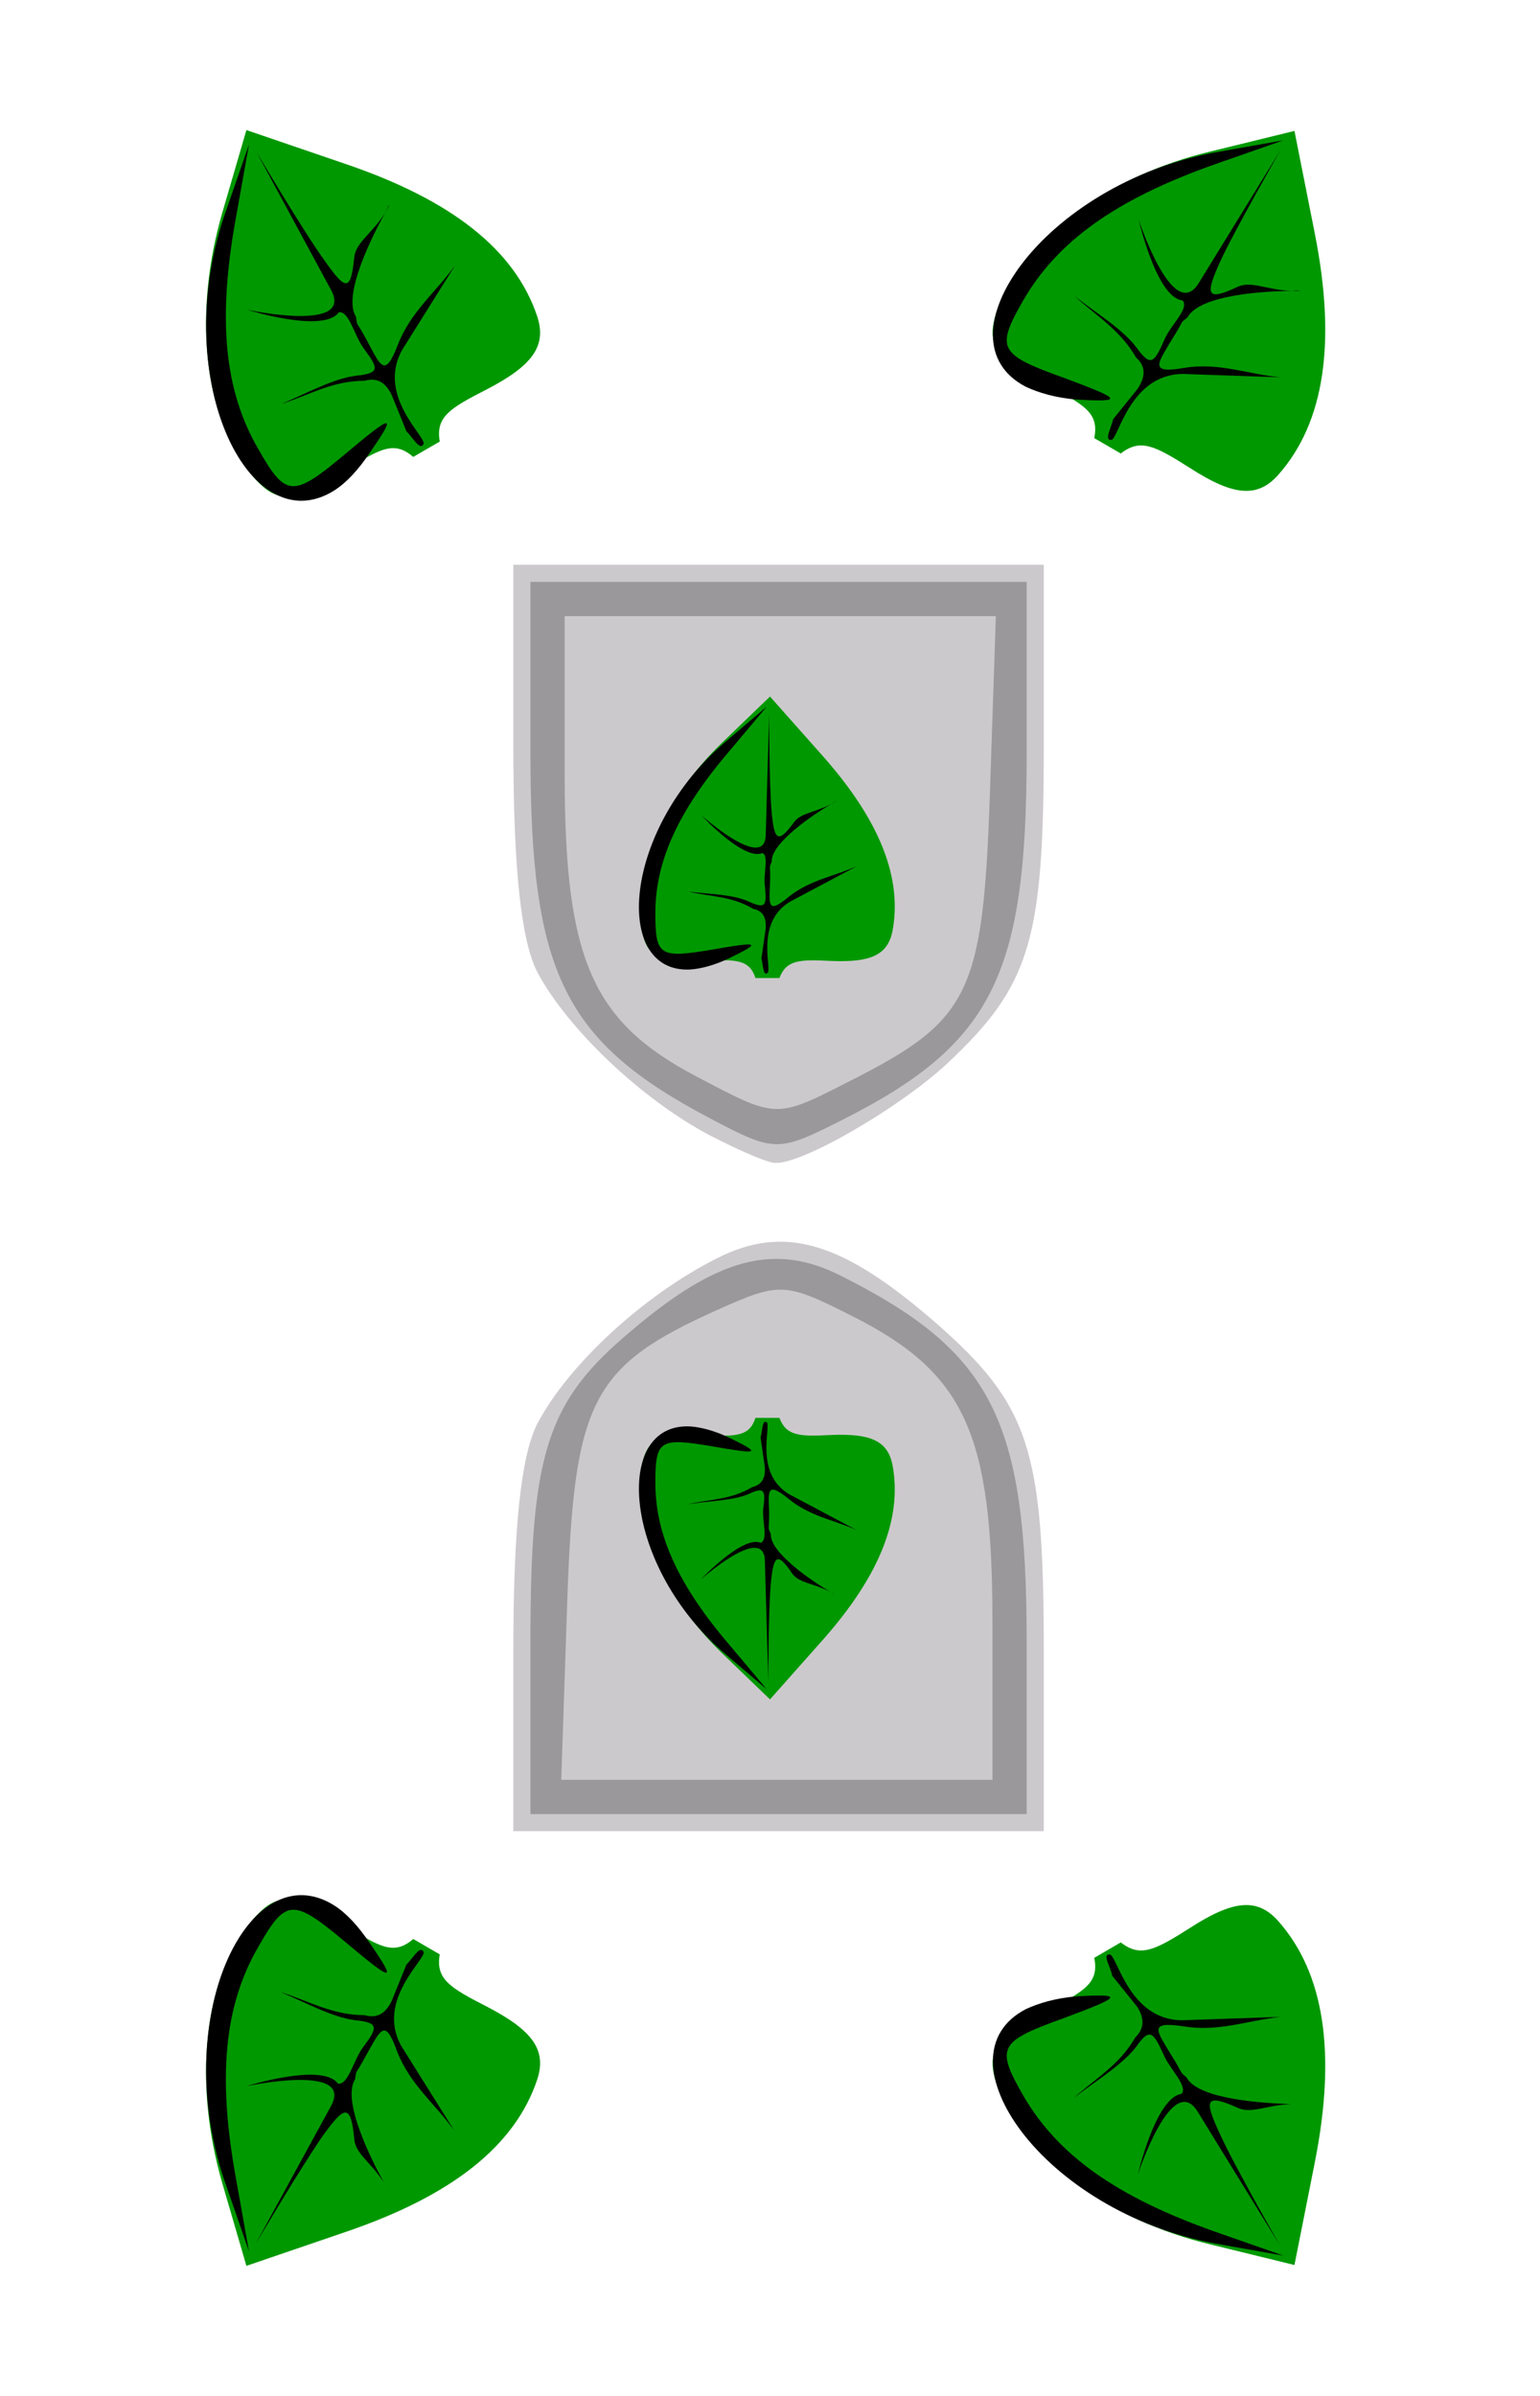 <svg xmlns="http://www.w3.org/2000/svg" width="180" height="280" xmlns:v="https://vecta.io/nano"><style><![CDATA[.E{fill-rule:evenodd}.F{fill:#009800}]]></style><path d="M60 192.9c0-14.3.9-22.8 2.8-26.5 3.6-6.9 12.4-15 20.9-19.3 8-4.1 14.8-2 25.8 7.6 10.8 9.5 12.5 14.7 12.5 38.2V214H91 60zm23-60.2c-8-4.2-16.7-12.5-20.2-19.1-1.9-3.7-2.8-12.2-2.8-26.5V66h31 31v21.1c0 22.9-1.6 28.1-11.3 37.2-5.6 5.2-17 11.8-20.1 11.6-.9 0-4.3-1.5-7.6-3.2z" fill="#ccc9cc"/><path d="M62 191.9c0-22.1 1.9-28.1 11.7-36.3 10.2-8.7 16.9-10.4 24.6-6.5C116 158 120 165.9 120 191.9V212H62zm54-2.4c0-21.9-3.2-29-16.2-35.6-8.1-4.1-8.6-4.1-16-.8-14.7 6.6-16.7 10.6-17.5 34.1l-.7 20.8H116v-18.5zm-33-58.8c-17.1-9-21-17-21-42.6V68h58v20.1c0 25.8-4 33.9-21.4 42.7-7.7 3.9-8 3.9-15.6-.1zm16.6-4.5c13.8-7 15.3-10.2 16.1-33.4l.7-20.8H66v18.5c0 21.6 3.2 28.9 15.4 35.3 9.5 5 9.2 5 18.2.4z" fill="#9b989b" class="E"/><path d="M51.4 51.6c-.5-2.9 1.2-3.9 5.5-6.1 5.4-2.8 7-5.1 5.9-8.5-2.6-7.8-10-13.6-22.3-17.8l-11.7-4-2.8 9.6c-3.4 11.6-2.2 23.5 3 30.2 3.2 4 5 4 11 .2 4.3-2.7 6-3.8 8.3-1.8z" class="F"/><path d="M27.6 25.3c-2.2 12-1.4 20.3 2.6 27.2 3.2 5.6 4 5.7 10.1.6 5.7-4.8 6.1-4.8 3-.3-1.4 2.1-2.8 3.6-4.2 4.5C29 63.7 19.5 43.8 26.5 24.4l2.6-7.5zm10.3 5.1c2.4 3.4 3.1 3.9 3.5-.3.2-1.8 2-2.7 3.6-5.2-1.4 2.5-5 9.6-3.4 12.1.2 1.3-.1.2 1.4 3s2 4.2 3.5.3 4.5-6.2 6.7-9.3L47 40.9c-3 5.4 2.9 10.2 2.5 11s-1.2-.7-2-1.5l-1.7-4.2c-.9-1.9-2.1-2-3.2-1.7-3.8 0-6.5 1.7-9.7 2.7 2.9-1.2 6.1-3 8.8-3.3 2.8-.3 2.5-.9.8-3.2-1.1-1.5-1.7-4.4-2.9-4.2-1.8 2.5-10.7-.3-10.7-.3s12.5 2.7 9.8-2.3L30 17.8s5.5 9.3 7.9 12.6zm7.6-6.4q-.3.5-.5.9c.3-.6.4-.9.5-.9z" class="E"/><path d="M131 53c2.3-1.8 4-.9 8.1 1.7 5.1 3.3 7.9 3.5 10.3.8 5.4-6.1 6.8-15.4 4.3-28.1l-2.4-12.1-9.8 2.4c-11.7 2.8-21.4 9.8-24.6 17.6-1.9 4.8-1 6.4 5.3 9.6 4.5 2.4 6.3 3.3 5.7 6.3z" class="F"/><path d="M142 19.2c-11.6 4.1-18.4 9-22.4 15.9-3.2 5.6-2.9 6.3 4.6 9 7 2.6 7.2 2.9 1.7 2.6-2.5-.2-4.5-.8-6-1.5-10.6-5.5 2-23.7 22.2-27.4l7.9-1.4zm.6 11.4c-1.7 3.8-1.7 4.7 2.1 2.9 1.6-.7 3.4.4 6.3.5-2.8 0-10.8.4-12.2 3.1-1 .8-.2 0-1.9 2.7-1.6 2.7-2.6 3.9 1.5 3.2s7.6.8 11.4 1.1l-11.6-.4c-6.2.1-7.5 7.7-8.3 7.7-.9.1 0-1.4.2-2.4l2.9-3.6c1.1-1.7.7-2.8-.2-3.6-1.9-3.3-4.7-4.9-7.2-7.2 2.5 2 5.6 3.8 7.3 6.1 1.6 2.2 2 1.7 3.2-1 .7-1.7 3-3.7 2.1-4.6-3-.3-5.1-9.4-5.1-9.4s4 12.2 7 7.4l9.6-15.6s-5.4 9.4-7.1 13.1zM152 34q-.5 0-1 0c.6-.1 1 0 1 0z" class="E"/><path d="M91.1 114.3c.8-2.1 2.3-2.2 6-2 4.7.2 6.6-.7 7.2-3.4 1.2-6.2-1.4-12.9-8-20.4L90 81.4l-5.5 5.3c-6.7 6.4-10.5 14.8-9.6 21.2.5 3.9 1.8 4.6 7.2 4.4 3.9-.2 5.5-.2 6.2 2z" class="F"/><path d="M85.4 87.6c-6.1 7.1-8.8 13-8.8 19.1 0 5 .5 5.3 6.5 4.3 5.7-1 6-.9 2.1 1-1.7.8-3.2 1.2-4.5 1.3-9.2.5-7.9-16.5 4.2-26.7l4.7-4zm4.8 7.4c.3 3.1.7 3.7 2.6 1.1.8-1.1 2.3-1.1 4.3-2.1-1.9 1.1-7 4.5-6.9 6.7-.4 1-.1.1-.2 2.6-.1 2.4-.3 3.6 2.2 1.5 2.5-2 5.4-2.4 8-3.6l-7.9 4.2c-4.1 2.5-2 8-2.6 8.3-.5.4-.5-.9-.7-1.7l.5-3.5c.1-1.6-.6-2.1-1.5-2.3-2.5-1.5-5-1.4-7.5-2 2.4.3 5.2.3 7.1 1.2 2 .9 2 .3 1.8-1.9-.2-1.3.5-3.6-.3-3.8-2.2.9-7.1-4.4-7.1-4.4s7.4 6.6 7.5 2.3l.4-14.1s0 8.3.3 11.5zm7.6-1.4q-.4.2-.7.4c.4-.3.7-.4.7-.4z" class="E"/><path d="M91.1 165.7c.8 2.1 2.3 2.2 6 2 4.7-.2 6.6.7 7.2 3.4 1.2 6.2-1.4 12.9-8 20.4l-6.3 7.1-5.5-5.3c-6.7-6.4-10.5-14.8-9.6-21.2.5-3.9 1.8-4.6 7.2-4.4 3.9.2 5.5.2 6.2-2z" class="F"/><path d="M89.6 197.4l-4.7-4c-12.1-10.2-13.4-27.2-4.2-26.7 1.3.1 2.8.5 4.5 1.3 3.9 1.9 3.6 2-2.1 1-6-1-6.5-.7-6.5 4.3 0 6.1 2.7 12 8.8 19.1zm.2-.9l-.4-14.1c-.1-4.4-7.5 2.2-7.5 2.2s4.9-5.2 7-4.3c.9-.3.2-2.5.3-3.9.3-2.2.2-2.7-1.7-1.8-1.9.8-4.7.8-7.1 1.2 2.5-.6 5-.5 7.5-2 .8-.2 1.6-.7 1.5-2.3l-.5-3.5c.2-.8.2-2.1.7-1.8.6.4-1.5 5.9 2.6 8.4l7.9 4.2c-2.7-1.2-5.5-1.6-8-3.7-2.5-2-2.3-.8-2.2 1.6 0 2.4-.2 1.6.2 2.6-.1 2.2 5 5.6 6.9 6.7-2-1-3.6-1-4.4-2.1-1.8-2.7-2.2-2-2.5 1.1-.3 3.2-.3 11.5-.3 11.5zM97 186q.3.2.6.4s-.2-.1-.6-.4z" class="E"/><path d="M51.4 228.4c-.5 2.9 1.2 3.9 5.5 6.1 5.4 2.8 7 5.1 5.9 8.5-2.6 7.8-10 13.6-22.3 17.8l-11.7 4-2.8-9.6c-3.4-11.6-2.2-23.5 3-30.2 3.2-4 5-4 11-.2 4.3 2.7 6 3.8 8.3 1.8z" class="F"/><path d="M29.1 263.1l-2.6-7.5c-7-19.4 2.5-39.3 12.6-32.9 1.4.9 2.8 2.4 4.2 4.5 3.1 4.5 2.7 4.5-3-.3-6.1-5.1-6.9-5-10.1.6-4 6.9-4.8 15.2-2.6 27.2zm.8-.9l8.8-16.1c2.7-5-9.9-2.3-9.9-2.3s8.9-2.8 10.7-.3c1.2.2 1.8-2.7 2.9-4.2 1.7-2.3 2-2.9-.8-3.2-2.7-.3-5.9-2.1-8.8-3.3 3.2 1 6 2.7 9.8 2.7 1.1.3 2.3.2 3.2-1.7l1.7-4.2c.8-.8 1.6-2.3 2-1.5s-5.6 5.6-2.6 11l6.2 9.9c-2.2-3.1-5.2-5.4-6.7-9.3-1.4-3.9-1.9-2.5-3.5.3-1.5 2.8-1.2 1.7-1.4 3-1.6 2.5 2 9.6 3.4 12.1-1.6-2.5-3.4-3.4-3.5-5.2-.4-4.2-1.2-3.7-3.6-.4-2.4 3.4-7.9 12.7-7.9 12.7zm15-7.1q.2.4.5.9s-.2-.3-.5-.9z" class="E"/><path d="M131 227c2.3 1.8 4 .9 8.1-1.7 5.1-3.3 7.9-3.5 10.3-.8 5.4 6.1 6.8 15.4 4.3 28.1l-2.4 12.1-9.8-2.4c-11.7-2.8-21.4-9.8-24.6-17.6-1.9-4.8-1-6.4 5.3-9.6 4.5-2.4 6.3-3.3 5.7-6.3z" class="F"/><path d="M150 263.6l-7.9-1.4c-20.2-3.7-32.8-21.9-22.2-27.4 1.5-.7 3.5-1.3 6-1.5 5.5-.3 5.3 0-1.7 2.6-7.5 2.7-7.8 3.4-4.6 9 4 6.9 10.8 11.8 22.4 15.9zm-.4-1.2l-9.6-15.6c-3-4.9-7 7.3-7 7.3s2.1-9 5.1-9.4c.8-.9-1.4-2.9-2.1-4.6-1.2-2.6-1.6-3.2-3.2-.9-1.7 2.2-4.8 4-7.3 6 2.5-2.3 5.3-3.8 7.2-7.1.8-.8 1.3-1.9.2-3.6l-2.9-3.6c-.2-1.1-1.2-2.5-.3-2.5.9.1 2.2 7.6 8.4 7.7l11.6-.4c-3.8.4-7.3 1.8-11.4 1.1-4.1-.6-3.1.5-1.5 3.2 1.7 2.7.9 1.9 1.9 2.8 1.4 2.6 9.3 3 12.2 3.1-2.9.1-4.7 1.2-6.3.4-3.8-1.7-3.8-.8-2.1 2.9 1.7 3.8 7.1 13.2 7.1 13.2zm1.3-16.5q.5 0 1 0h-1z" class="E"/></svg>